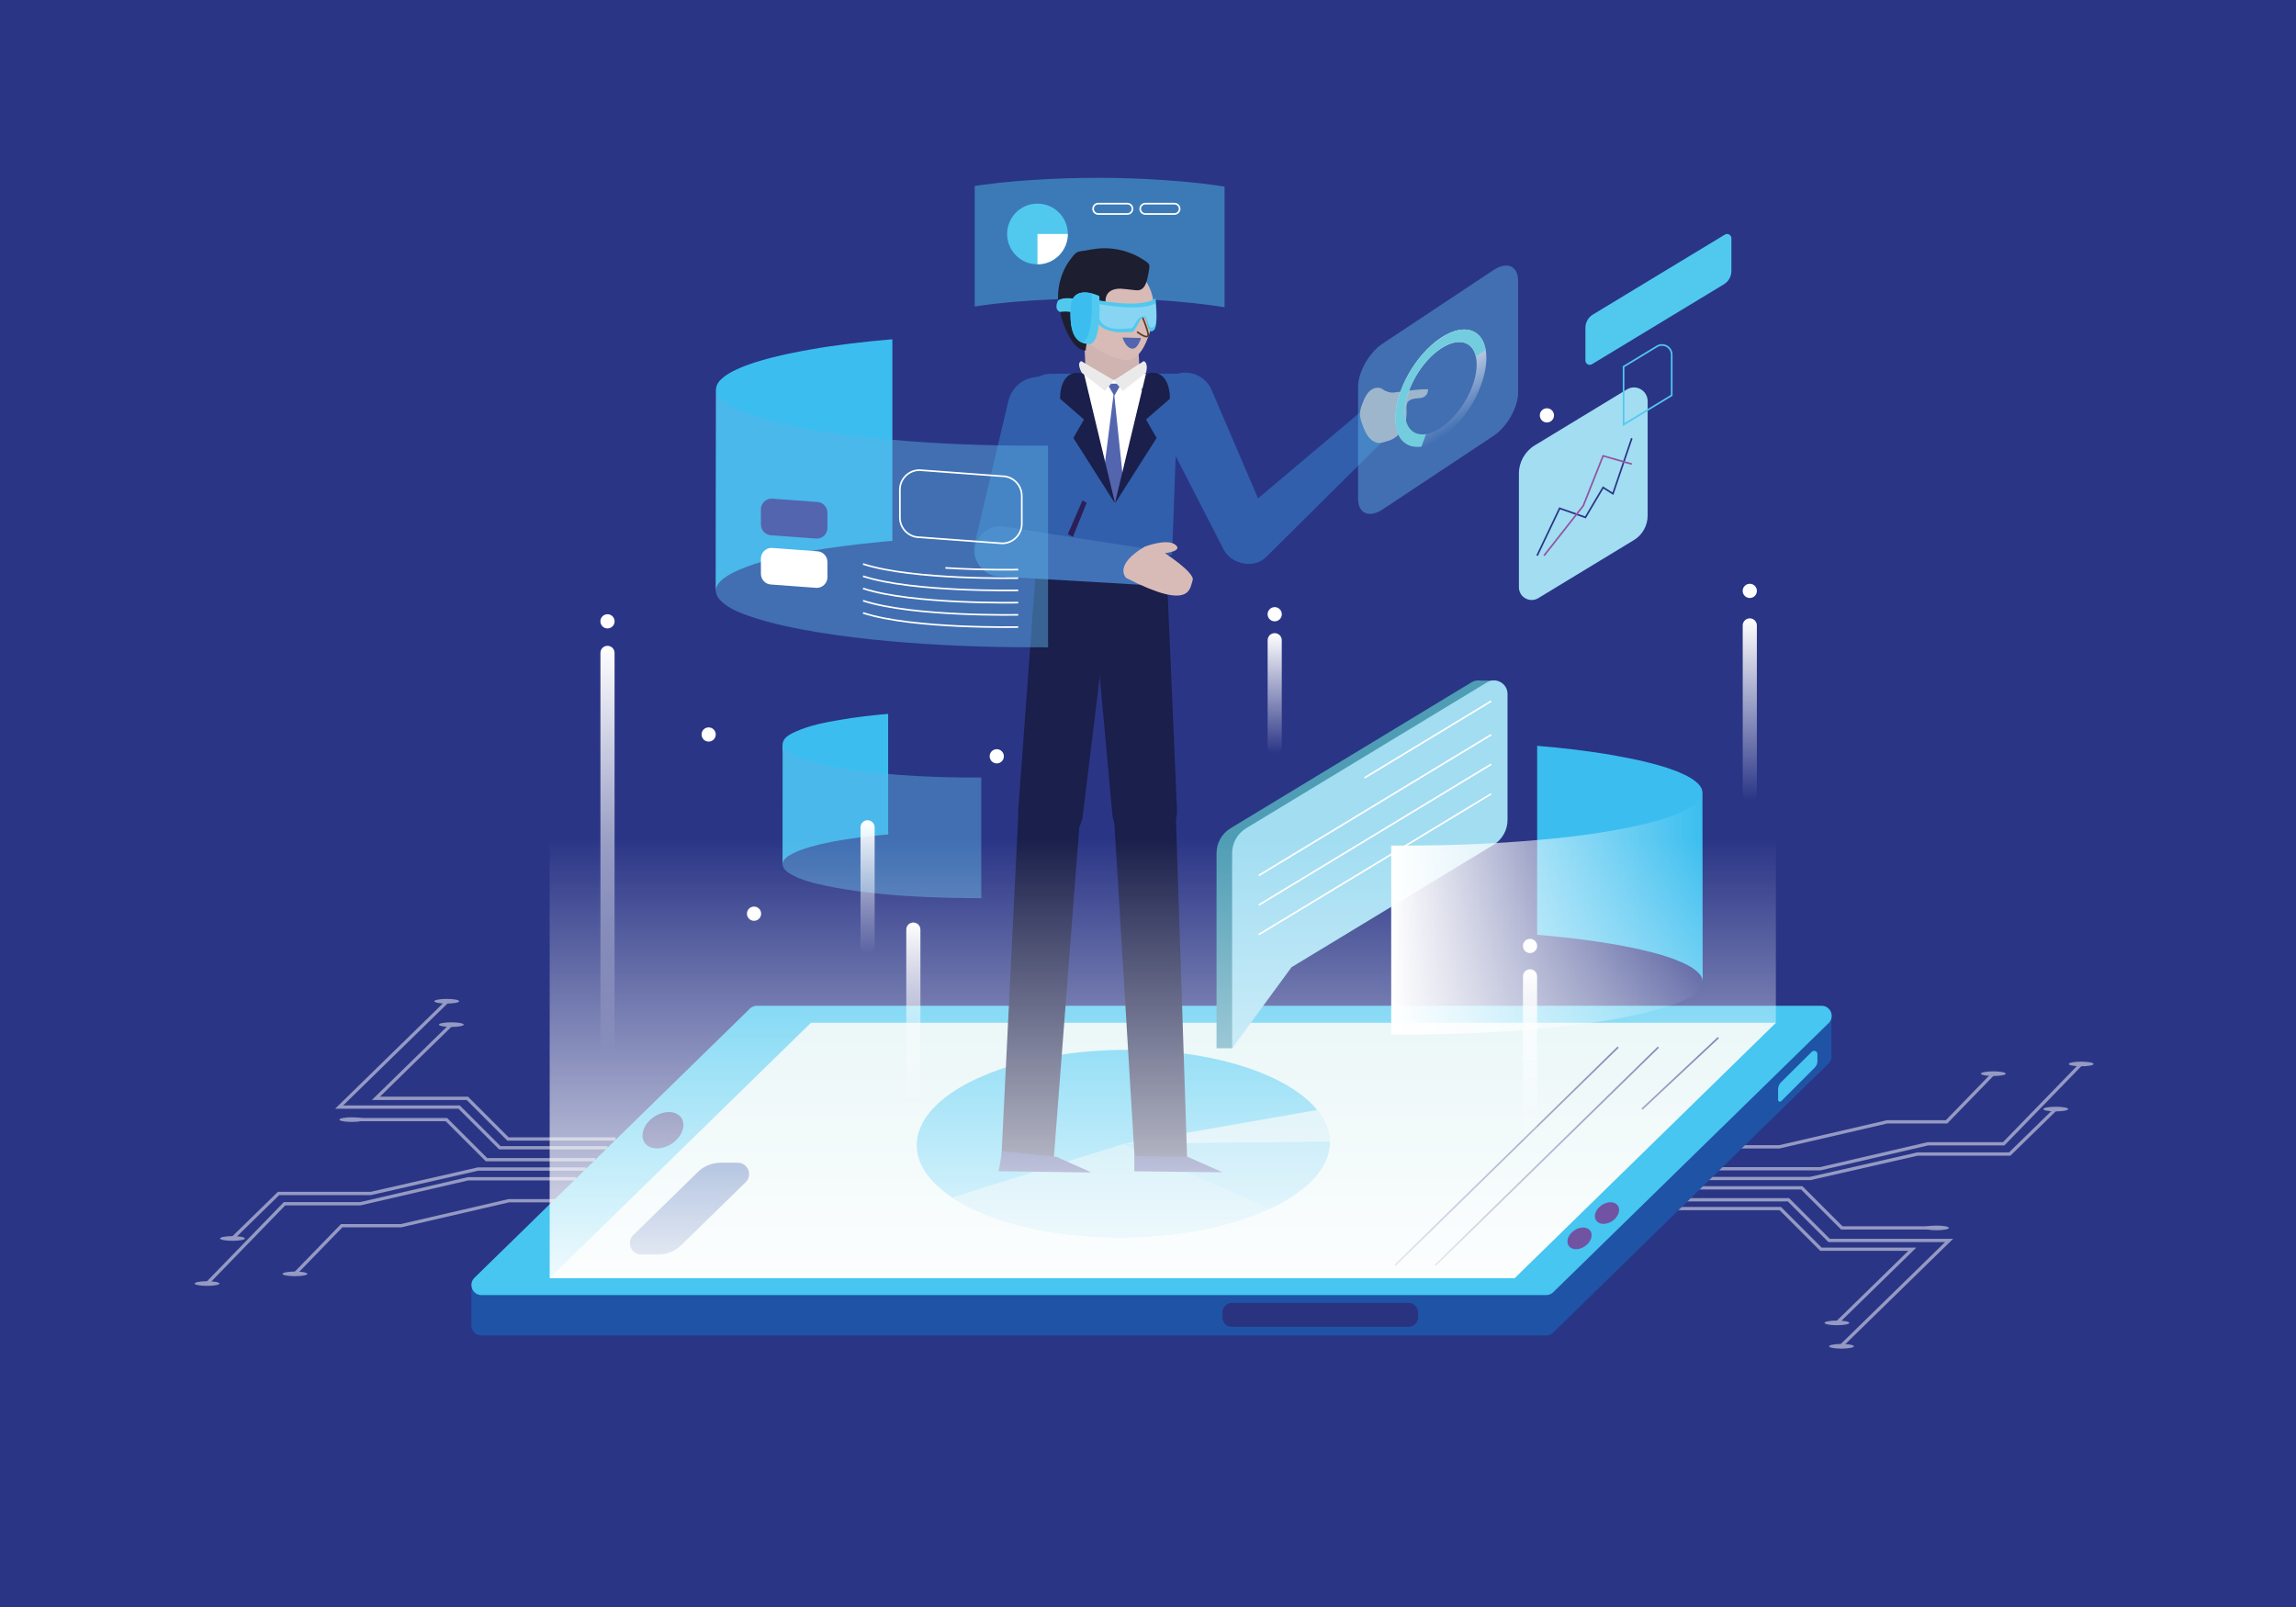 <?xml version="1.0" encoding="utf-8"?>
<!-- Generator: Adobe Illustrator 16.0.0, SVG Export Plug-In . SVG Version: 6.00 Build 0)  -->
<!DOCTYPE svg PUBLIC "-//W3C//DTD SVG 1.1//EN" "http://www.w3.org/Graphics/SVG/1.1/DTD/svg11.dtd">
<svg version="1.1" xmlns="http://www.w3.org/2000/svg" xmlns:xlink="http://www.w3.org/1999/xlink" x="0px" y="0px" width="1400px"
	 height="980px" viewBox="0 0 1400 980" enable-background="new 0 0 1400 980" xml:space="preserve">
<g id="BACKGROUND">
	<rect x="-13" y="-12.895" fill="#2A3586" width="1426" height="1006"/>
</g>
<g id="OBJECTS">
	<linearGradient id="SVGID_1_" gradientUnits="userSpaceOnUse" x1="777.258" y1="386.111" x2="777.258" y2="459.557">
		<stop  offset="0" style="stop-color:#FFFFFF"/>
		<stop  offset="1" style="stop-color:#FFFFFF;stop-opacity:0"/>
	</linearGradient>
	<path fill="url(#SVGID_1_)" d="M777.258,459.557L777.258,459.557c-2.38,0-4.31-1.929-4.31-4.31V390.42c0-2.38,1.93-4.31,4.31-4.31
		l0,0c2.38,0,4.31,1.929,4.31,4.31v64.827C781.567,457.627,779.638,459.557,777.258,459.557z"/>
	<g opacity="0.5">
		<polyline fill="none" stroke="#FFFFFF" stroke-width="2" stroke-miterlimit="10" points="1024.851,731.65 1090.499,731.65 
			1115.312,756.462 1188.479,756.462 1121.712,821.711 		"/>
		<polyline fill="none" stroke="#FFFFFF" stroke-width="2" stroke-miterlimit="10" points="1019.889,737.012 1085.537,737.012 
			1110.324,761.798 1166.068,761.798 1120.081,806.74 		"/>
		<polyline fill="none" stroke="#FFFFFF" stroke-width="2" stroke-miterlimit="10" points="1032.299,724.371 1098.627,724.371 
			1123.076,748.82 1180.774,748.82 		"/>
		<polyline fill="none" stroke="#FFFFFF" stroke-width="2" stroke-miterlimit="10" points="1038.117,718.686 1103.766,718.686 
			1169.195,703.776 1225.439,703.776 1253.514,676.341 		"/>
		<polyline fill="none" stroke="#FFFFFF" stroke-width="2" stroke-miterlimit="10" points="1044.19,712.749 1109.84,712.749 
			1175.604,697.513 1221.774,697.513 1269.024,648.847 		"/>
		<polyline fill="none" stroke="#FFFFFF" stroke-width="2" stroke-miterlimit="10" points="1019.337,699.364 1084.986,699.364 
			1150.751,684.128 1186.921,684.128 1215.443,654.751 		"/>
		<ellipse fill="#FFFFFF" cx="1122.858" cy="821.014" rx="7.583" ry="1.417"/>
		<ellipse fill="#FFFFFF" cx="1120.082" cy="806.74" rx="7.583" ry="1.417"/>
		<ellipse fill="#FFFFFF" cx="1180.775" cy="748.82" rx="7.583" ry="1.416"/>
		<ellipse fill="#FFFFFF" cx="1253.513" cy="676.341" rx="7.583" ry="1.417"/>
		<ellipse fill="#FFFFFF" cx="1269.025" cy="648.847" rx="7.583" ry="1.417"/>
		<ellipse fill="#FFFFFF" cx="1215.444" cy="654.751" rx="7.583" ry="1.417"/>
	</g>
	<g opacity="0.5">
		<polyline fill="none" stroke="#FFFFFF" stroke-width="2" stroke-miterlimit="10" points="370.424,699.946 304.775,699.946 
			279.963,675.135 206.797,675.135 273.562,609.886 		"/>
		<polyline fill="none" stroke="#FFFFFF" stroke-width="2" stroke-miterlimit="10" points="375.386,694.585 309.737,694.585 
			284.951,669.799 229.206,669.799 275.193,624.856 		"/>
		<polyline fill="none" stroke="#FFFFFF" stroke-width="2" stroke-miterlimit="10" points="362.976,707.226 296.648,707.226 
			272.198,682.775 214.5,682.775 		"/>
		<polyline fill="none" stroke="#FFFFFF" stroke-width="2" stroke-miterlimit="10" points="357.158,712.911 291.509,712.911 
			226.08,727.819 169.835,727.819 141.762,755.256 		"/>
		<polyline fill="none" stroke="#FFFFFF" stroke-width="2" stroke-miterlimit="10" points="351.084,718.848 285.435,718.848 
			219.67,734.084 173.5,734.084 126.25,782.75 		"/>
		<polyline fill="none" stroke="#FFFFFF" stroke-width="2" stroke-miterlimit="10" points="375.938,732.232 310.289,732.232 
			244.524,747.469 208.354,747.469 179.831,776.846 		"/>
		<ellipse fill="#FFFFFF" cx="272.417" cy="610.583" rx="7.583" ry="1.417"/>
		<ellipse fill="#FFFFFF" cx="275.193" cy="624.856" rx="7.583" ry="1.417"/>
		<ellipse fill="#FFFFFF" cx="214.5" cy="682.775" rx="7.583" ry="1.417"/>
		<ellipse fill="#FFFFFF" cx="141.761" cy="755.256" rx="7.583" ry="1.417"/>
		<ellipse fill="#FFFFFF" cx="126.25" cy="782.75" rx="7.583" ry="1.417"/>
		<ellipse fill="#FFFFFF" cx="179.831" cy="776.846" rx="7.583" ry="1.417"/>
	</g>
	<g>
		<path fill="#1F53A5" d="M1116.686,645.669c0.268-1.029,0.263-2.093,0-3.093v-24.602L934.601,654.95H461.549
			c-1.611,0-3.157,0.63-4.309,1.756L334.3,776.852l-46.864,9.517v22.9l0.107-0.021c0.478,2.752,2.769,5.151,6.07,5.151h649.168
			c1.61,0,3.157-0.631,4.309-1.756l167.935-164.119c0.852-0.832,1.376-1.798,1.646-2.799l0.015-0.003V645.669z"/>
		<path fill="#46C6F0" d="M1110.717,613.349H461.549c-1.611,0-3.157,0.63-4.309,1.755L289.305,779.223
			c-3.953,3.862-1.218,10.573,4.309,10.573h649.168c1.61,0,3.157-0.63,4.309-1.756l167.936-164.118
			C1118.979,620.06,1116.244,613.349,1110.717,613.349z"/>
		<polygon fill="#DFF2F3" points="923.534,779.418 335.162,779.418 494.475,623.726 1082.848,623.726 		"/>
		<path fill="#2152A4" d="M401.522,765.024h-10.507c-6.196,0-9.262-7.524-4.831-11.854l39.365-38.471
			c3.688-3.604,8.642-5.623,13.799-5.623h10.507c6.196,0,9.261,7.523,4.831,11.854l-39.365,38.47
			C411.633,763.006,406.68,765.024,401.522,765.024z"/>
		
			<ellipse transform="matrix(-0.83 0.557 -0.557 -0.83 1123.341 1036.251)" fill="#2A337F" cx="403.916" cy="689.138" rx="13.519" ry="9.808"/>
		
			<ellipse transform="matrix(-0.824 0.567 -0.567 -0.824 2207.338 794.149)" fill="#7054A3" cx="980.136" cy="740.434" rx="8.022" ry="5.82"/>
		
			<ellipse transform="matrix(-0.824 0.567 -0.567 -0.824 2185.51 831.758)" fill="#7054A3" cx="963.38" cy="755.822" rx="8.022" ry="5.82"/>
		<path fill="#2A337F" d="M858.961,809.127H751.134c-3.16,0-5.723-2.562-5.723-5.724v-3.1c0-3.16,2.562-5.723,5.723-5.723h107.827
			c3.161,0,5.724,2.562,5.724,5.723v3.1C864.685,806.564,862.122,809.127,858.961,809.127z"/>
		<path fill="#46C6F0" d="M1108.182,642.836v4.35c0,1.454-0.577,2.849-1.605,3.876l-20.446,20.446
			c-0.713,0.713-1.932,0.209-1.932-0.8v-6.482c0-1.55,0.618-3.035,1.718-4.126l18.827-18.695
			C1106.016,640.141,1108.182,641.042,1108.182,642.836z"/>
		<line fill="none" stroke="#2A337F" stroke-miterlimit="10" x1="1047.785" y1="632.781" x2="1001.197" y2="676.385"/>
		<line fill="none" stroke="#2A337F" stroke-miterlimit="10" x1="1011.224" y1="638.578" x2="875.246" y2="771.571"/>
		<line fill="none" stroke="#2A337F" stroke-miterlimit="10" x1="986.664" y1="638.578" x2="850.687" y2="771.571"/>
		<g>
			
				<ellipse transform="matrix(0.01 1 -1 0.01 1375.559 5.31)" fill="#46C6F0" cx="685.097" cy="697.575" rx="57.129" ry="125.862"/>
			<path fill="#7FD2EF" d="M774.508,737.05c22.668-10.573,36.607-25,36.445-40.774l-125.856,1.3L774.508,737.05z"/>
			<path fill="#98DAF0" d="M580.565,730.256c22.708,15.153,61.355,24.897,105.122,24.445c34.754-0.359,66.152-7.078,88.821-17.651
				l-89.411-39.475L580.565,730.256z"/>
			<path fill="#BDE6F3" d="M685.097,697.575l125.856-1.3c-0.071-6.838-2.789-13.367-7.705-19.394L685.097,697.575z"/>
		</g>
	</g>
	<g>
		<path opacity="0.47" fill="#51C9EF" d="M746.695,113.817c-8.744-1.426-17.57-2.411-26.377-3.174
			c-26.755-2.317-53.76-2.786-80.584-1.467c-13.714,0.675-27.409,1.72-41.017,3.589c-1.465,0.202-2.93,0.417-4.393,0.638v73.501
			c15.559-2.374,31.29-3.609,47.005-4.299c32.628-1.432,65.713-0.76,98.102,3.677c2.422,0.332,4.844,0.692,7.264,1.076V113.817z"/>
		<g>
			<path fill="#51C9EF" d="M651.102,142.687c0,10.22-8.28,18.5-18.5,18.5c-10.21,0-18.5-8.28-18.5-18.5s8.29-18.5,18.5-18.5
				C642.822,124.187,651.102,132.466,651.102,142.687z"/>
			<path fill="#FFFFFF" d="M651.102,142.687c0,10.22-8.28,18.5-18.5,18.5v-18.5H651.102z"/>
		</g>
		<path fill="none" stroke="#FFFFFF" stroke-miterlimit="10" d="M690.546,127.343c0,1.744-1.414,3.157-3.157,3.157h-17.717
			c-1.744,0-3.157-1.413-3.157-3.157l0,0c0-1.744,1.414-3.157,3.157-3.157h17.717C689.132,124.187,690.546,125.6,690.546,127.343
			L690.546,127.343z"/>
		<path fill="none" stroke="#FFFFFF" stroke-miterlimit="10" d="M719.281,127.343c0,1.744-1.414,3.157-3.158,3.157h-17.716
			c-1.744,0-3.157-1.413-3.157-3.157l0,0c0-1.744,1.414-3.157,3.157-3.157h17.716C717.867,124.187,719.281,125.6,719.281,127.343
			L719.281,127.343z"/>
	</g>
	<g>
		<path fill="#1A1F4B" d="M638.86,514.776L638.86,514.776c-10.865-0.968-18.887-10.561-17.919-21.425L632.814,331.4l47.135,4.201
			l-19.793,162.354C658.644,508.324,649.297,515.706,638.86,514.776z"/>
		<path fill="#1A1F4B" d="M642.6,705.867l-31.901-1.822l10.32-208.924c0.594-10.39,9.498-18.332,19.888-17.738h0
			c10.673,0.61,18.702,9.966,17.684,20.607L642.6,705.867z"/>
		<path fill="#1A1F4B" d="M699.09,514.372L699.09,514.372c10.889-0.641,19.196-9.987,18.555-20.876l-6.993-162.235l-47.241,2.78
			l14.898,162.877C679.51,507.327,688.63,514.988,699.09,514.372z"/>
		<path fill="#1A1F4B" d="M691.934,707.784l31.926-1.299l-6.893-209.064c-0.424-10.399-9.196-18.486-19.595-18.063l0,0
			c-10.682,0.435-18.863,9.658-18.02,20.315L691.934,707.784z"/>
		<path fill="#315FAC" d="M714.688,338.247c0,0-22.808,4.111-44.911,4.111c-19.01,0-41.862-5.258-41.862-5.258l-5.747-88.664
			c-0.721-11.123,8.106-20.542,19.253-20.542h77.296L714.688,338.247z"/>
		<path fill="#315FAC" d="M624.836,339.866l26.522-85.474c3.248-10.467-3.053-21.494-13.719-24.011l0,0
			c-10.165-2.399-20.351,3.897-22.75,14.062l-20.555,87.102c-2.006,8.502,3.259,17.021,11.762,19.028l0,0
			C614.186,352.482,622.373,347.805,624.836,339.866z"/>
		<polygon fill="#FFFFFF" points="704.589,227.895 657.297,227.895 679.768,307.17 		"/>
		<path fill="#315FAC" d="M746,334.879l-50.108-97.655l20.021-8.583c8.83-3.785,19.057,0.305,22.842,9.135l35.857,83.649
			c3.441,8.029-0.277,17.329-8.307,20.771l0,0C758.666,345.471,749.795,342.274,746,334.879z"/>
		<path fill="#315FAC" d="M845.008,267.254l-73.38,72.851c-6.328,5.59-15.99,4.992-21.58-1.336l0,0
			c-5.591-6.328-4.992-15.99,1.336-21.581l78.929-66.569L845.008,267.254z"/>
		<polygon fill="#CFB4B2" points="694.979,229.31 678.282,231.824 661.781,222.247 661.049,206.632 693.844,205.094 		"/>
		<path fill="#D8BBB7" d="M703.277,183.671c1.121,8.288-1.01,16.996-4.331,24.731c-2.115,4.927-5.402,10.209-10.695,11.062
			c-2.588,0.417-5.214-0.337-7.683-1.221c-13.308-4.765-28.424-14.215-29.865-29.661c-1.349-14.462,9.281-27.28,23.743-28.629
			c10.052-0.938,19.984,4.142,25.112,12.84C701.594,176.246,702.77,179.916,703.277,183.671z"/>
		<polygon fill="#2A3586" points="644.16,705.479 665.534,714.992 608.956,714.25 611.026,701.996 		"/>
		<polygon fill="#2A3586" points="724.013,705.417 745.411,714.876 691.62,714.307 691.718,705.074 		"/>
		<path fill="#D8BBB7" d="M829.265,252.939c-0.096-2.06,0.377-4.082,1.521-6.971c1.009-2.544,2.063-5.163,3.985-7.112
			c1.922-1.949,4.954-3.073,7.463-1.98c0.93,0.405,1.677,1.157,2.608,1.53c0.894,0.358,1.923,0.738,2.881,0.903
			c1.067,0.184,2.161,0.07,3.237-0.056c6.581-0.773,13.148-2.014,19.772-1.839c0.22,0.006-0.244,1.957-0.309,2.125
			c-0.271,0.71-0.703,1.362-1.254,1.886c-1.256,1.194-3.103,1.356-4.758,1.471c-1.925,0.132-4.733,0.508-5.949,2.204
			c-0.972,1.355-0.912,3.104-0.824,4.69c0.092,1.646,0.009,3.123-0.144,4.75c-0.324,3.463-1.621,6.864-3.855,9.547
			c-2.036,2.444-4.86,4.253-7.959,4.998c-1.339,0.321-2.838,1.001-4.194,1.075c-1.778,0.097-3.533-0.598-4.935-1.66
			c-2.827-2.142-4.448-5.745-5.627-8.976C829.936,256.809,829.354,254.857,829.265,252.939z"/>
		<polygon fill="#5365AE" points="675.12,233.961 683.749,233.961 679.435,241.357 		"/>
		<polygon fill="#5365AE" points="679.21,238.95 685.097,295.171 679.768,307.17 672.693,290.452 		"/>
		<path fill="#1A1F4B" d="M660.964,227.895l19.01,79.275l-25.481-40.097l6.472-11.27l-14.561-12.619
			C646.403,243.184,645.594,223.85,660.964,227.895z"/>
		<path fill="#1A1F4B" d="M698.778,227.895l-19.01,79.275l25.481-40.097l-6.471-11.27l14.561-12.619
			C713.339,243.184,714.147,223.85,698.778,227.895z"/>
		<path fill="#EAEAEA" d="M659.304,220.209l19.906,11.729l-5.413,6.472l-14.144-11.073
			C659.653,227.338,656.161,221.423,659.304,220.209z"/>
		<path fill="#EAEAEA" d="M697.392,220.209l-18.182,11.729l5.413,6.472l14.144-11.073
			C698.766,227.338,700.535,221.423,697.392,220.209z"/>
		<polygon fill="#2C1F57" points="660.059,305.148 651.102,325.765 654.223,327.394 662.586,306.641 		"/>
		<path fill="#1D1E30" d="M674.053,186.303c0.072,2.575,0.159,5.155-1.238,7.204c-0.714,1.047-1.777,1.79-2.514,2.809
			c-0.736,1.019-0.832,2.015-1.35,3.085c-1.276,2.635-3.707,4.729-5.201,7.259c-1.248,2.113-1.538,4.737-1.766,7.131
			c-3.562-0.029-6.399-2.953-8.384-5.912c-4.403-6.564-6.809-14.298-8.062-22.102c-1.513-9.417,1.534-20.483,7.437-27.965
			c0.936-1.187,2.2-3.035,3.51-3.815c1.543-0.919,3.964-0.948,5.729-1.277c2.315-0.433,4.634-0.866,6.977-1.107
			c10.549-1.088,21.466,1.883,30.009,8.167c0.518,0.381,1.042,0.791,1.342,1.359c0.413,0.783,0.331,1.725,0.218,2.604
			c-0.301,2.331-0.75,4.643-1.344,6.917c-0.663,2.541-1.83,5.372-4.336,6.156c-1.104,0.346-2.294,0.22-3.444,0.091
			c-1.618-0.182-3.236-0.363-4.854-0.544c-2.066-0.231-4.163-0.462-6.216-0.134c-2.053,0.329-4.093,1.294-5.267,3.009
			C673.923,181.248,673.981,183.773,674.053,186.303z"/>
		<path fill="#51C9EF" d="M655.765,182.317c0,0-7.281-1.494-10.612,0.872c0,0-2.899,5.426,1.242,7.07c0,0,6.23-1.409,11.597,2.047
			L655.765,182.317z"/>
		<path fill="none" stroke="#5B3F1E" stroke-miterlimit="10" d="M696.151,192.306c0,0,2.772,6.127,3.851,10.818
			c1.216,5.289-6.66-0.779-6.66-0.779"/>
		<path fill="#5365AE" d="M695.72,206.117l-11.216-0.302c0,0,1.572,5.915,5.431,6.746
			C693.793,213.393,695.72,206.117,695.72,206.117z"/>
		<path fill="#4172B8" d="M698.817,334.604l-87.291-13.51c-8.391-0.949-15.962,5.083-16.911,13.474l0,0
			c-0.949,8.391,5.083,15.962,13.474,16.911l88.233,5.181L698.817,334.604z"/>
		<path fill="#D8BBB7" d="M698.026,333.367c0,0,13.43-5.202,18.584-1.206c5.153,3.997-6.355,5.166-6.355,5.166
			s18.722,12.043,16.941,16.63s-0.487,19.081-40.492-1.5C686.705,352.458,678.524,344.843,698.026,333.367z"/>
		<path fill="#51C9EF" d="M667.093,182.591c0,0,27.936,6.076,37.496-0.647c0,0,1.967,16.93-1.01,19.42
			c-4.384,3.667-3.621-8.029-6.235-7.842c-2.614,0.187-4.855,9.026-7.232,8.924C687.47,202.331,662.425,206.579,667.093,182.591z"/>
		<path fill="#88D5F3" d="M670.21,185.458c0,0,25.521,4.937,34.254-0.526c0,0,1.797,12.264-0.923,14.287
			c-4.004,2.98-3.303-6.397-5.696-6.373c-5.357,0.053-5.929,7.335-8.101,7.252C687.332,200.005,665.945,204.95,670.21,185.458z"/>
		<path fill="#51C9EF" d="M670.312,180.516c0,0,1.929,29.631-6.279,29.326c-8.208-0.305-11.945-6.632-11.226-22.081
			C653.526,172.312,670.312,180.516,670.312,180.516z"/>
		<path fill="#3BBEEF" d="M652.808,187.761c-0.555,11.916,1.554,18.388,6.308,20.872c7.672,0.109,6.721-25.174,6.486-29.752
			C660.578,177.672,653.276,177.686,652.808,187.761z"/>
	</g>
	<path fill="#A2DDF2" d="M991.993,237.491l-56.122,34.08c-6.028,3.66-9.709,10.202-9.709,17.254v69.29
		c0,6.068,6.636,9.802,11.822,6.652l58.285-35.393c5.209-3.163,8.389-8.814,8.389-14.908v-69.848
		C1004.658,238.117,997.55,234.117,991.993,237.491z"/>
	<path fill="none" stroke="#51C9EF" stroke-miterlimit="10" d="M1010.321,211.246l-20.342,12.353v35.335l29.357-17.827v-24.787
		C1019.337,211.692,1014.276,208.844,1010.321,211.246z"/>
	<path fill="#51C9EF" d="M1051.175,173.362l-80.477,48.75c-1.745,1.057-3.975-0.199-3.975-2.239v-19.979
		c0-3.302,1.725-6.363,4.549-8.074l80.478-48.75c1.744-1.057,3.974,0.199,3.974,2.239v19.979
		C1055.724,168.59,1053.999,171.651,1051.175,173.362z"/>
	<g>
		<path fill="#3BBEEF" d="M541.562,435.354c-9.91,0.833-19.826,1.968-29.625,3.681c-8.883,1.552-18.116,3.275-26.401,6.974
			c-2.896,1.293-7.219,3.212-8.132,6.623c-0.579,2.165-0.143,4.877-0.146,7.108c-0.003,2.437-0.006,4.873-0.009,7.31
			c-0.01,8.047-0.021,16.095-0.031,24.143c-0.015,11.969-0.03,23.938-0.045,35.906c0.004-3.223,3.813-5.364,6.271-6.634
			c3.45-1.783,7.191-3.012,10.916-4.077c8.364-2.393,16.993-3.897,25.597-5.117c4.302-0.609,8.615-1.132,12.935-1.589
			c2.265-0.24,4.531-0.47,6.799-0.67c0.475-0.042,1.664,0.087,1.872-0.287c0.179-0.321,0-1.262,0-1.62c0-1.087,0-2.175,0-3.263
			c0-17.454,0-34.908,0-52.361C541.562,446.104,541.562,440.729,541.562,435.354z"/>
		<path opacity="0.47" fill="#5CB0E3" d="M598.328,474.144c-16.92,0.121-33.854-0.35-50.728-1.638
			c-16.961-1.295-34.2-3.088-50.681-7.464c-4.094-1.087-8.172-2.338-12.023-4.119c-2.827-1.307-7.63-3.642-7.63-7.331
			c-0.023,13.143-0.034,26.289-0.05,39.434c-0.011,8.483-0.021,16.967-0.032,25.451c-0.003,2.417-0.006,4.834-0.009,7.251
			c0,0.435-0.026,0.879-0.002,1.313c0.154,2.737,2.595,4.606,4.776,5.901c6.519,3.871,14.398,5.677,21.741,7.24
			c7.898,1.682,15.887,2.893,23.9,3.877c16.491,2.025,33.1,2.986,49.703,3.419c3.859,0.101,7.72,0.16,11.58,0.182
			c2.009,0.012,4.018,0.017,6.027,0.012c0.363-0.001,3.197,0.257,3.428-0.062c0.141-0.195,0-1.015,0-1.244c0-0.937,0-1.872,0-2.809
			c0-7.548,0-15.096,0-22.643c0-15.295,0-30.589,0-45.884C598.328,474.735,598.328,474.439,598.328,474.144z"/>
	</g>
	<g>
		<path fill="#3BBEEF" d="M544.124,206.904c-16.813,1.412-33.662,3.311-50.275,6.286c-7.76,1.39-15.496,2.9-23.135,4.859
			c-7.396,1.896-14.799,4.082-21.729,7.328c-3.276,1.534-6.553,3.334-9.201,5.834c-1.168,1.103-2.207,2.448-2.773,3.963
			c-0.677,1.811-0.422,3.892-0.424,5.788c-0.01,8.098-0.021,16.196-0.03,24.294c-0.017,13.09-0.033,26.18-0.05,39.27
			c-0.021,16.75-0.042,33.501-0.063,50.252c-0.002,1.855-0.005,3.711-0.007,5.566c0.004-3.254,2.587-5.891,5.012-7.729
			c2.745-2.08,5.859-3.648,9-5.032c6.454-2.845,13.281-4.861,20.106-6.596c14.528-3.691,29.372-6.104,44.226-8.036
			c7.492-0.974,15.004-1.793,22.523-2.515c1.974-0.189,3.949-0.369,5.924-0.533c0.274-0.023,0.764,0.06,0.896-0.147
			c0.079-0.125,0-0.561,0-0.706c0-3.187,0-6.374,0-9.561c0-5.931,0-11.861,0-17.792c0-7.55,0-15.101,0-22.651
			c0-8.008,0-16.017,0-24.025c0-7.425,0-14.851,0-22.275c0-5.68,0-11.36,0-17.04c0-2.811,0-5.622,0-8.433
			C544.124,207.149,544.124,207.026,544.124,206.904z"/>
		<path opacity="0.47" fill="#5CB0E3" d="M639.062,271.778c-28.441,0.203-56.916-0.575-85.277-2.773
			c-27.474-2.13-55.14-5.195-81.933-11.833c-7.152-1.772-14.305-3.886-21.061-6.854c-3.051-1.34-6.084-2.845-8.767-4.838
			c-2.549-1.894-5.433-4.64-5.433-8.073c-0.004,1.784-0.005,3.574-0.007,5.36c-0.006,4.824-0.012,9.647-0.018,14.471
			c-0.009,6.818-0.017,13.636-0.026,20.454c-0.01,7.768-0.02,15.537-0.029,23.305c-0.01,7.675-0.02,15.35-0.029,23.024
			c-0.008,6.538-0.017,13.075-0.024,19.613c-0.006,4.356-0.011,8.713-0.017,13.069c-0.001,1.037-0.007,2.074-0.004,3.111
			c0.007,2.836,1.483,5.107,3.514,7.016c4.798,4.51,11.593,7.047,17.717,9.157c6.69,2.304,13.542,4.099,20.444,5.643
			c13.989,3.129,28.173,5.294,42.394,7.048c14.362,1.771,28.79,3.053,43.23,3.979c14.672,0.941,29.371,1.594,44.072,1.862
			c7.514,0.137,15.028,0.236,22.543,0.235c1.909,0,3.819-0.005,5.728-0.015c0.501-0.002,2.729,0.255,2.983-0.038
			c0.062-0.071-0.011-0.409,0-0.5c0.127-0.992,0-2.086,0-3.085c0-1.822,0-3.644,0-5.466c0-5.562,0-11.123,0-16.684
			c0-7.229,0-14.457,0-21.685c0-7.851,0-15.702,0-23.554c0-7.431,0-14.861,0-22.292c0-5.966,0-11.932,0-17.898
			c0-3.467,0-6.935,0-10.401C639.062,272.685,639.062,272.232,639.062,271.778z"/>
	</g>
	<g>
		<path fill="#4E9DB5" d="M912.148,415.018h-9.5l-0.002,0.003c-1.789-0.265-3.699,0.049-5.455,1.113l-146.836,88.949
			c-5.312,3.218-8.558,8.978-8.558,15.189v66.529v24.966v27.503h9.5l32.396-52.882l117.476-71.163
			c5.312-3.218,8.558-8.979,8.558-15.189v-76.84c0-1.426-0.36-2.721-0.959-3.852L912.148,415.018z"/>
		<path fill="#A2DDF2" d="M906.691,416.134l-146.836,88.949c-5.312,3.218-8.558,8.978-8.558,15.189v66.529v24.966v27.503
			l36.217-49.442l0,0l123.154-74.603c5.312-3.218,8.558-8.979,8.558-15.189v-76.84C919.227,416.763,912.194,412.801,906.691,416.134
			z"/>
		<line fill="none" stroke="#FFFFFF" stroke-miterlimit="10" x1="832.01" y1="474.369" x2="909.278" y2="427.562"/>
		<line fill="none" stroke="#FFFFFF" stroke-miterlimit="10" x1="767.513" y1="533.923" x2="909.278" y2="448.045"/>
		<line fill="none" stroke="#FFFFFF" stroke-miterlimit="10" x1="767.513" y1="551.952" x2="909.278" y2="466.075"/>
		<line fill="none" stroke="#FFFFFF" stroke-miterlimit="10" x1="767.513" y1="569.981" x2="909.278" y2="484.104"/>
	</g>
	<g>
		<path fill="#3BBEEF" d="M937.286,454.826c15.76,1.324,31.553,3.103,47.126,5.892c7.273,1.303,14.525,2.719,21.686,4.555
			c6.934,1.777,13.872,3.827,20.367,6.869c3.07,1.438,6.143,3.126,8.625,5.469c1.095,1.034,2.068,2.295,2.599,3.715
			c0.635,1.697,0.396,3.648,0.397,5.425c0.01,7.591,0.02,15.182,0.029,22.773c0.016,12.27,0.031,24.539,0.047,36.809
			c0.02,15.702,0.039,31.403,0.059,47.104c0.003,1.739,0.005,3.479,0.007,5.218c-0.004-3.051-2.425-5.522-4.698-7.245
			c-2.572-1.949-5.492-3.42-8.436-4.718c-6.05-2.666-12.449-4.557-18.847-6.182c-13.618-3.46-27.531-5.723-41.456-7.532
			c-7.021-0.913-14.063-1.682-21.112-2.357c-1.85-0.178-3.701-0.346-5.553-0.5c-0.258-0.021-0.717,0.057-0.84-0.138
			c-0.074-0.117,0-0.526,0-0.662c0-2.987,0-5.975,0-8.962c0-5.56,0-11.118,0-16.678c0-7.077,0-14.154,0-21.231
			c0-7.507,0-15.014,0-22.52c0-6.96,0-13.92,0-20.88c0-5.324,0-10.648,0-15.973c0-2.635,0-5.27,0-7.905
			C937.286,455.057,937.286,454.941,937.286,454.826z"/>
		<linearGradient id="SVGID_2_" gradientUnits="userSpaceOnUse" x1="848.242" y1="557.205" x2="1038.227" y2="557.205">
			<stop  offset="0" style="stop-color:#FFFFFF"/>
			<stop  offset="1" style="stop-color:#FFFFFF;stop-opacity:0"/>
		</linearGradient>
		<path fill="url(#SVGID_2_)" d="M848.295,515.637c26.66,0.19,53.351-0.539,79.936-2.6c25.753-1.996,51.686-4.869,76.8-11.092
			c6.704-1.661,13.408-3.644,19.741-6.425c2.86-1.257,5.703-2.667,8.218-4.535c2.389-1.776,5.093-4.349,5.093-7.567
			c0.004,1.672,0.004,3.351,0.007,5.024c0.005,4.521,0.011,9.043,0.017,13.565c0.008,6.391,0.017,12.781,0.024,19.172
			c0.009,7.282,0.019,14.563,0.027,21.846c0.01,7.193,0.019,14.388,0.027,21.582c0.008,6.128,0.016,12.256,0.023,18.384
			c0.005,4.083,0.011,8.167,0.016,12.251c0.001,0.972,0.006,1.943,0.003,2.916c-0.007,2.658-1.39,4.788-3.293,6.577
			c-4.498,4.227-10.867,6.605-16.608,8.583c-6.271,2.159-12.693,3.842-19.163,5.289c-13.112,2.934-26.408,4.963-39.737,6.606
			c-13.462,1.66-26.986,2.861-40.522,3.73c-13.753,0.882-27.531,1.494-41.311,1.745c-7.043,0.129-14.087,0.222-21.131,0.221
			c-1.79,0-3.579-0.005-5.369-0.014c-0.47-0.003-2.559,0.238-2.797-0.036c-0.058-0.066,0.011-0.383,0-0.468
			c-0.119-0.93,0-1.955,0-2.892c0-1.708,0-3.416,0-5.124c0-5.213,0-10.426,0-15.638c0-6.775,0-13.551,0-20.326
			c0-7.359,0-14.719,0-22.078c0-6.966,0-13.931,0-20.896c0-5.593,0-11.186,0-16.777c0-3.25,0-6.5,0-9.75
			C848.295,516.487,848.295,516.062,848.295,515.637z"/>
	</g>
	<linearGradient id="SVGID_3_" gradientUnits="userSpaceOnUse" x1="709.005" y1="805.694" x2="709.005" y2="511.19">
		<stop  offset="0" style="stop-color:#FFFFFF"/>
		<stop  offset="1" style="stop-color:#FFFFFF;stop-opacity:0"/>
	</linearGradient>
	<polygon fill="url(#SVGID_3_)" points="335.162,779.418 335.162,444.756 416.404,380.996 1082.848,374.86 1082.848,623.726 
		923.534,779.418 	"/>
	<linearGradient id="SVGID_4_" gradientUnits="userSpaceOnUse" x1="370.424" y1="393.835" x2="370.424" y2="642.762">
		<stop  offset="0" style="stop-color:#FFFFFF"/>
		<stop  offset="1" style="stop-color:#FFFFFF;stop-opacity:0"/>
	</linearGradient>
	<path fill="url(#SVGID_4_)" d="M370.424,642.762L370.424,642.762c-2.38,0-4.31-1.93-4.31-4.31V398.145c0-2.38,1.93-4.31,4.31-4.31
		l0,0c2.38,0,4.31,1.93,4.31,4.31v240.307C374.734,640.832,372.805,642.762,370.424,642.762z"/>
	<linearGradient id="SVGID_5_" gradientUnits="userSpaceOnUse" x1="556.918" y1="562.574" x2="556.918" y2="673.374">
		<stop  offset="0" style="stop-color:#FFFFFF"/>
		<stop  offset="1" style="stop-color:#FFFFFF;stop-opacity:0"/>
	</linearGradient>
	<path fill="url(#SVGID_5_)" d="M556.917,673.374L556.917,673.374c-2.38,0-4.31-1.93-4.31-4.31v-102.18
		c0-2.381,1.929-4.311,4.31-4.311l0,0c2.38,0,4.31,1.93,4.31,4.311v102.18C561.227,671.444,559.297,673.374,556.917,673.374z"/>
	<linearGradient id="SVGID_6_" gradientUnits="userSpaceOnUse" x1="529.011" y1="500.211" x2="529.011" y2="581.35">
		<stop  offset="0" style="stop-color:#FFFFFF"/>
		<stop  offset="1" style="stop-color:#FFFFFF;stop-opacity:0"/>
	</linearGradient>
	<path fill="url(#SVGID_6_)" d="M529.011,581.35L529.011,581.35c-2.38,0-4.31-1.93-4.31-4.31v-72.519c0-2.381,1.93-4.311,4.31-4.311
		l0,0c2.38,0,4.31,1.93,4.31,4.311v72.519C533.321,579.42,531.392,581.35,529.011,581.35z"/>
	<linearGradient id="SVGID_7_" gradientUnits="userSpaceOnUse" x1="932.943" y1="591.089" x2="932.943" y2="701.888">
		<stop  offset="0" style="stop-color:#FFFFFF"/>
		<stop  offset="1" style="stop-color:#FFFFFF;stop-opacity:0"/>
	</linearGradient>
	<path fill="url(#SVGID_7_)" d="M932.943,701.888L932.943,701.888c-2.38,0-4.31-1.93-4.31-4.31v-102.18c0-2.381,1.93-4.31,4.31-4.31
		l0,0c2.38,0,4.31,1.929,4.31,4.31v102.18C937.253,699.958,935.323,701.888,932.943,701.888z"/>
	<linearGradient id="SVGID_8_" gradientUnits="userSpaceOnUse" x1="1066.943" y1="377.088" x2="1066.943" y2="487.888">
		<stop  offset="0" style="stop-color:#FFFFFF"/>
		<stop  offset="1" style="stop-color:#FFFFFF;stop-opacity:0"/>
	</linearGradient>
	<path fill="url(#SVGID_8_)" d="M1066.943,487.888L1066.943,487.888c-2.38,0-4.31-1.929-4.31-4.31v-102.18
		c0-2.38,1.93-4.31,4.31-4.31l0,0c2.38,0,4.31,1.93,4.31,4.31v102.18C1071.253,485.958,1069.323,487.888,1066.943,487.888z"/>
	<circle fill="#FFFFFF" cx="432.102" cy="447.918" r="4.333"/>
	<circle fill="#FFFFFF" cx="607.781" cy="461.212" r="4.333"/>
	<circle fill="#FFFFFF" cx="459.781" cy="557.205" r="4.333"/>
	<circle fill="#FFFFFF" cx="370.425" cy="378.909" r="4.333"/>
	<circle fill="#FFFFFF" cx="1066.943" cy="360.343" r="4.333"/>
	<circle fill="#FFFFFF" cx="932.943" cy="576.879" r="4.333"/>
	<circle fill="#FFFFFF" cx="943.235" cy="253.308" r="4.333"/>
	<circle fill="#FFFFFF" cx="777.257" cy="374.576" r="4.333"/>
	<g>
		<path opacity="0.47" fill="#5CB0E3" d="M910.681,265.807l-67.582,44.825c-8.285,5.495-15.001,2.536-15.001-6.609v-68.002
			c0-9.146,6.716-21.014,15.001-26.509l67.582-44.825c8.285-5.495,15.001-2.536,15.001,6.609v68.002
			C925.682,248.443,918.966,260.312,910.681,265.807z"/>
		<g>
			
				<linearGradient id="SVGID_9_" gradientUnits="userSpaceOnUse" x1="878.533" y1="208.603" x2="878.533" y2="270.045" gradientTransform="matrix(1 -0.601 0 1 0 525.333)">
				<stop  offset="0" style="stop-color:#FFFFFF"/>
				<stop  offset="1" style="stop-color:#FFFFFF;stop-opacity:0"/>
			</linearGradient>
			<path fill="url(#SVGID_9_)" d="M878.533,206.076c-15.346,10.178-27.785,32.161-27.785,49.1s12.439,22.42,27.785,12.242
				c15.345-10.178,27.785-32.161,27.785-49.101C906.318,201.378,893.878,195.897,878.533,206.076z M878.533,260.908
				c-12.089,8.018-21.889,3.7-21.889-9.644c0-13.344,9.8-30.661,21.889-38.679c12.088-8.018,21.888-3.7,21.888,9.644
				C900.421,235.573,890.621,252.89,878.533,260.908z"/>
			<path fill="#73CDDE" d="M866.771,272.336c0.889-2.476,1.807-5.026,2.732-7.592c-7.582,1.232-12.858-3.691-12.858-13.48
				c0-13.344,9.8-30.661,21.889-38.679c10.492-6.959,19.256-4.621,21.388,4.842l6.003-3.981
				c-2.214-13.026-13.631-16.498-27.391-7.371c-15.346,10.178-27.785,32.161-27.785,49.1
				C850.748,267.473,857.307,273.724,866.771,272.336z"/>
		</g>
	</g>
	<g>
		<path fill="none" stroke="#FFFFFF" stroke-miterlimit="10" d="M620.862,352.566c0,0-64.196,1.324-94.623-8.617"/>
		<path fill="none" stroke="#FFFFFF" stroke-miterlimit="10" d="M620.862,347.359c0,0-20.852,0.43-44.42-1.041"/>
		<path fill="none" stroke="#FFFFFF" stroke-miterlimit="10" d="M620.862,360.023c0,0-64.196,1.324-94.623-8.617"/>
		<path fill="none" stroke="#FFFFFF" stroke-miterlimit="10" d="M620.862,367.48c0,0-64.196,1.324-94.623-8.616"/>
		<path fill="none" stroke="#FFFFFF" stroke-miterlimit="10" d="M620.862,374.937c0,0-64.196,1.324-94.623-8.617"/>
		<path fill="none" stroke="#FFFFFF" stroke-miterlimit="10" d="M620.862,382.394c0,0-64.196,1.324-94.623-8.617"/>
	</g>
	<polyline fill="none" stroke="#2A3586" stroke-miterlimit="10" points="937.253,338.828 951,310 966.724,315.5 977.5,297.278 
		983.5,301.088 995,267.254 	"/>
	<polyline fill="none" stroke="#9254A2" stroke-miterlimit="10" points="941.5,338.828 965.41,308.414 977.5,278 995,283 	"/>
	<path fill="none" stroke="#FFFFFF" stroke-miterlimit="10" d="M623.062,319.346c0.01,6.627-5.355,12.008-11.982,12.017
		l-50.338-3.71c-6.627,0.01-12.008-5.354-12.017-11.982l-0.025-16.965c-0.01-6.627,5.354-12.008,11.982-12.017l50.337,3.71
		c6.627-0.01,12.008,5.355,12.018,11.982L623.062,319.346z"/>
	<path fill="#5365AE" d="M504.539,321.903c0.005,3.617-2.922,6.553-6.539,6.558l-27.471-2.025c-3.617,0.005-6.553-2.922-6.558-6.54
		l-0.014-9.258c-0.005-3.617,2.922-6.553,6.539-6.559l27.471,2.025c3.617-0.005,6.553,2.922,6.558,6.54L504.539,321.903z"/>
	<path fill="#FFFFFF" d="M504.539,351.951c0.005,3.617-2.922,6.553-6.539,6.558l-27.471-2.025c-3.617,0.005-6.553-2.922-6.558-6.54
		l-0.014-9.258c-0.005-3.617,2.922-6.553,6.539-6.559l27.471,2.025c3.617-0.005,6.553,2.922,6.558,6.54L504.539,351.951z"/>
</g>
</svg>
